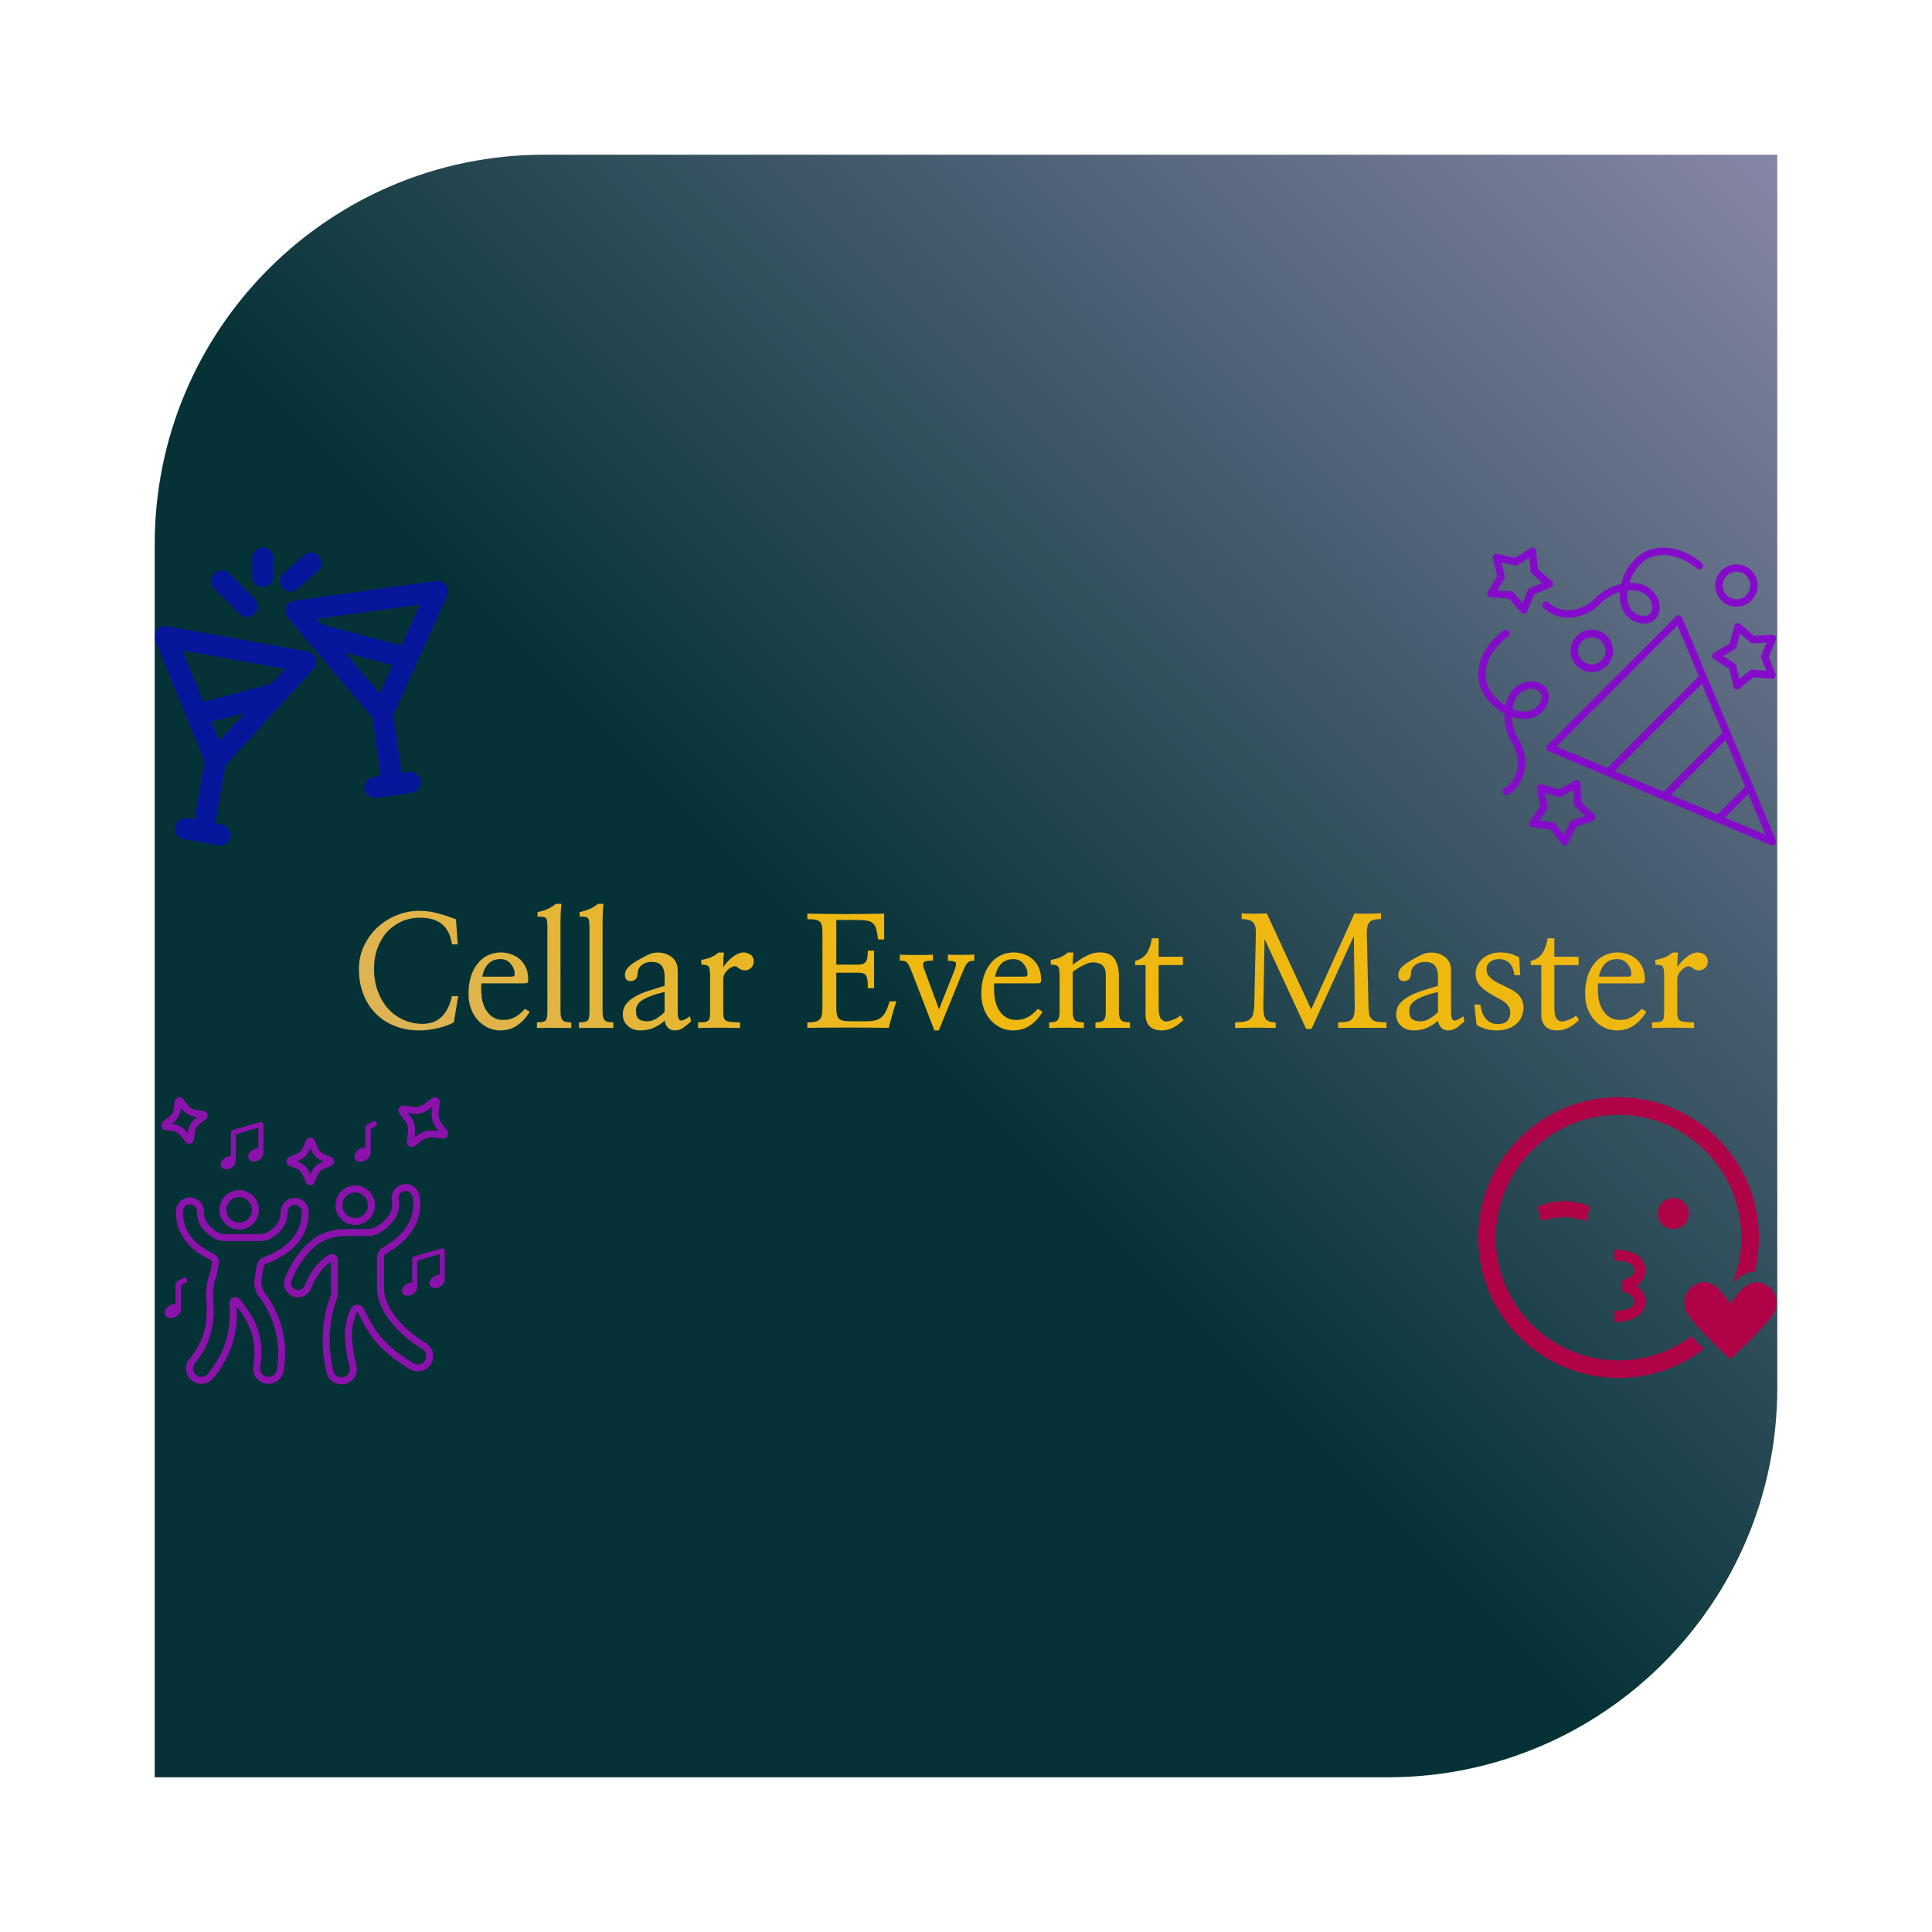 <svg xmlns="http://www.w3.org/2000/svg" id="SvgjsSvg11318" width="4096" height="4096" version="1.1" xmlns:xlink="http://www.w3.org/1999/xlink" xmlns:svgjs="http://svgjs.com/svgjs"><defs id="SvgjsDefs11319"></defs><g id="SvgjsG11320" transform="translate(328, 328) scale(34.4)" opacity="1"><defs id="SvgjsDefs3696"><linearGradient id="SvgjsLinearGradient5tlFhmSbgJ" gradientUnits="userSpaceOnUse" x1="4.2632564145606005e-14" y1="100" x2="100" y2="-3.5527136788005e-15"><stop id="SvgjsStop3699" stop-color="#053236" offset="0.458"></stop><stop id="SvgjsStop3700" stop-color="#8686a5" offset="1"></stop></linearGradient><linearGradient id="SvgjsLinearGradientV56MF8zgEKA" gradientUnits="userSpaceOnUse" x1="-64.137" y1="53.942" x2="65.397" y2="-75.593"><stop id="SvgjsStop3704" stop-color="#ddb354" offset="0.04"></stop><stop id="SvgjsStop3705" stop-color="#efb810" offset="0.423"></stop></linearGradient></defs><g id="SvgjsG3697" transform="scale(0.351)" opacity="1"><g id="SvgjsG3701" class="wmuXQi5Kv" transform="translate(0, 0) scale(2.849)" light-content="false" non-strokable="false" fill="url(#SvgjsLinearGradient5tlFhmSbgJ)"><path d="M24 0h76v76c0 13.255-10.745 24-24 24H0V24C0 10.745 10.745 0 24 0z"></path></g><g id="SvgjsG3702" class="HrpJYjiBud" transform="translate(225.855, 62.438) scale(0.654)" light-content="true" non-strokable="false" fill="#850bcb"><path d="M64.734 28.797a.992.992 0 0 0-.73-.594.992.992 0 0 0-.899.274L28.578 63.063c-.234.234-.336.57-.273.898a.98.98 0 0 0 .593.727l59.711 25.23a1.003 1.003 0 0 0 1.098-.215.998.998 0 0 0 .215-1.094L64.734 28.793zM61.75 76.399l14.664-14.715 5.265 12.508-7.473 7.473zM46.648 70.02l23.398-23.453 5.527 13.13L59.76 75.562zm16.82-39.074l5.738 13.63L44.659 69.18l-13.617-5.754zm12.727 51.56l6.32-6.325 4.605 10.94-10.93-4.616zm-7.484-66.881a.998.998 0 1 0 1.27-1.543c-6.044-4.984-13.548-5.43-17.82-1.066-1.891 1.867-3.215 4.293-3.813 6.78-2.582.571-5.129 1.927-7.063 3.9-3.628 3.698-9.171 4.171-12.359 1.054a1 1 0 1 0-1.398 1.43c3.973 3.89 10.785 3.406 15.184-1.082 1.453-1.485 3.352-2.57 5.3-3.14-.085 1.269.028 2.515.364 3.667.742 2.547 2.86 4.399 5.406 4.715.246.031.485.047.719.047 1.242 0 2.3-.434 3.098-1.274.937-.992 1.304-2.332 1.054-3.879-.406-2.539-2.312-4.648-4.855-5.367a10.297 10.297 0 0 0-3.285-.36c.586-1.866 1.64-3.675 3.066-5.077 3.543-3.613 9.906-3.11 15.133 1.199zm-15.457 6.16c1.797.508 3.14 1.985 3.426 3.762.148.933-.024 1.648-.531 2.187-.504.532-1.196.73-2.114.618-1.722-.22-3.226-1.54-3.734-3.29-.317-1.085-.383-2.289-.23-3.515 1.117-.11 2.199-.04 3.187.242zM28.34 47.949c-.727-1.156-1.938-1.84-3.5-1.98-2.566-.239-5.078 1.093-6.402 3.378-.54.934-.926 1.985-1.156 3.094-1.668-1.031-3.157-2.5-4.165-4.226-2.625-4.325-.566-10.367 4.899-14.367a1 1 0 1 0-1.184-1.614c-6.324 4.63-8.605 11.785-5.437 17.004 1.34 2.297 3.367 4.176 5.629 5.368-.086 2.644.601 5.445 2.03 7.804 2.688 4.43 1.778 9.918-2.03 12.234-.473.29-.621.903-.336 1.375a.998.998 0 0 0 1.375.336c4.75-2.89 5.965-9.61 2.703-14.98-1.078-1.773-1.664-3.883-1.735-5.914 1.207.399 2.442.598 3.645.555 2.648-.086 4.969-1.688 5.906-4.07.57-1.454.484-2.836-.246-4zm-1.613 3.27c-.637 1.617-2.29 2.742-4.11 2.804-1.133.028-2.312-.195-3.465-.644.168-1.106.508-2.14 1.02-3.028.938-1.613 2.695-2.562 4.492-2.39.942.086 1.594.43 1.988 1.054.391.618.415 1.34.079 2.2zm46.89-31.028a5.702 5.702 0 0 0 5.7 5.695c3.144 0 5.698-2.554 5.698-5.695s-2.554-5.695-5.699-5.695a5.702 5.702 0 0 0-5.699 5.695zm5.695-3.7c2.04 0 3.7 1.657 3.7 3.696s-1.66 3.695-3.7 3.695-3.699-1.656-3.699-3.695 1.66-3.695 3.7-3.695zM34.785 37.742c0 3.14 2.555 5.695 5.7 5.695s5.698-2.554 5.698-5.695c0-3.14-2.554-5.695-5.699-5.695s-5.699 2.554-5.699 5.695zm9.398 0a3.7 3.7 0 0 1-7.398 0 3.7 3.7 0 0 1 7.398 0zM12.547 22.836a1 1 0 0 0 .813.535l4.882.36 3.227 3.68a1 1 0 0 0 .914.323c.344-.058.629-.289.762-.609l1.851-4.531 4.5-1.93a.996.996 0 0 0 .594-.773.995.995 0 0 0-.344-.91l-3.742-3.16-.445-4.876a1.01 1.01 0 0 0-.551-.804 1.002 1.002 0 0 0-.973.047l-4.164 2.578-4.777-1.082a1 1 0 0 0-1.191 1.21l1.168 4.75-2.504 4.208a1.002 1.002 0 0 0-.028.972zm4.57-5.262l-.879-3.578 3.598.813a.98.98 0 0 0 .746-.125l3.137-1.942.336 3.672a.984.984 0 0 0 .351.672l2.817 2.379-3.39 1.453a.997.997 0 0 0-.532.54l-1.395 3.413-2.433-2.773a.991.991 0 0 0-.68-.336l-3.68-.27L17 18.324a.99.99 0 0 0 .11-.75zm72.699 16.278a1.021 1.021 0 0 0-.879-.422l-4.89.297-3.692-3.215a1.008 1.008 0 0 0-.953-.203.991.991 0 0 0-.672.703l-1.227 4.738-4.203 2.516a1.003 1.003 0 0 0-.023 1.703l4.129 2.63 1.094 4.769a1.007 1.007 0 0 0 .972.777c.227 0 .453-.078.637-.227l3.777-3.113 4.88.434a.991.991 0 0 0 .89-.399.995.995 0 0 0 .129-.965l-1.793-4.554 1.918-4.5a1 1 0 0 0-.102-.969zm-3.824 5.82l1.351 3.43-3.675-.328a.955.955 0 0 0-.723.226l-2.848 2.344-.824-3.594a1.002 1.002 0 0 0-.437-.62l-3.11-1.981 3.164-1.895a.98.98 0 0 0 .453-.609l.922-3.57 2.781 2.422a.99.99 0 0 0 .72.242l3.679-.223L86 38.906a1.017 1.017 0 0 0-.012.759zm-48.363 38.64l-.16-4.894a1.018 1.018 0 0 0-.5-.836.992.992 0 0 0-.973-.012l-4.305 2.328-4.703-1.363a1.001 1.001 0 0 0-1.261 1.14l.886 4.817-2.746 4.05a1 1 0 0 0 .696 1.551l4.851.649 3.004 3.867c.192.246.484.387.79.387.034 0 .07 0 .109-.008.343-.04.644-.25.796-.563l2.114-4.414 4.601-1.66a.993.993 0 0 0 .64-.734 1.001 1.001 0 0 0-.288-.93l-3.547-3.375zm-2.473 4.96a1 1 0 0 0-.562.509l-1.59 3.324-2.266-2.914a1.005 1.005 0 0 0-.656-.38l-3.656-.487 2.07-3.051a1 1 0 0 0 .157-.742l-.668-3.625 3.543 1.027c.25.074.523.043.753-.082l3.243-1.754.12 3.687a.995.995 0 0 0 .31.692l2.671 2.543-3.469 1.25z"></path></g><g id="SvgjsG3706" class="text" transform="translate(153.649, 153.47) scale(1)" light-content="true" fill="url(#SvgjsLinearGradientV56MF8zgEKA)"><path d="M-100.45 -14.82L-100.75 -19.21C-101.69 -19.58 -102.72 -19.93 -103.84 -20.24C-104.95 -20.55 -106.07 -20.71 -107.19 -20.71C-108.55 -20.71 -109.86 -20.45 -111.13 -19.94C-112.39 -19.44 -113.53 -18.73 -114.52 -17.82C-115.5 -16.91 -116.29 -15.83 -116.89 -14.58C-117.49 -13.33 -117.79 -11.97 -117.79 -10.49C-117.79 -8.85 -117.53 -7.37 -117.01 -6.05C-116.49 -4.73 -115.76 -3.59 -114.82 -2.65C-113.87 -1.7 -112.75 -0.98 -111.45 -0.47C-110.15 0.04 -108.7 0.29 -107.11 0.29C-106.65 0.29 -106.13 0.26 -105.56 0.19C-104.99 0.12 -104.42 0.01 -103.85 -0.13C-103.3 -0.26 -102.78 -0.41 -102.3 -0.59C-101.82 -0.77 -101.42 -0.95 -101.12 -1.15L-100.37 -5.72L-101.47 -5.72C-101.74 -4.32 -102.3 -3.15 -103.15 -2.23C-104.01 -1.32 -105.16 -0.86 -106.61 -0.86C-107.78 -0.86 -108.89 -1.09 -109.94 -1.55C-110.98 -2.02 -111.88 -2.67 -112.65 -3.5C-113.42 -4.36 -114.02 -5.39 -114.47 -6.58C-114.92 -7.78 -115.14 -9.1 -115.14 -10.57C-115.14 -11.89 -114.93 -13.09 -114.52 -14.19C-114.11 -15.29 -113.55 -16.23 -112.84 -17.01C-112.11 -17.8 -111.25 -18.41 -110.27 -18.85C-109.29 -19.28 -108.22 -19.5 -107.06 -19.5C-105.44 -19.5 -104.16 -19.13 -103.23 -18.39C-102.31 -17.65 -101.71 -16.46 -101.44 -14.82Z M-96.28 -7.97L-88.82 -7.97C-88.64 -7.97 -88.49 -7.98 -88.39 -8C-88.28 -8.02 -88.21 -8.05 -88.17 -8.11C-88.12 -8.16 -88.09 -8.24 -88.08 -8.35C-88.07 -8.45 -88.07 -8.61 -88.07 -8.8C-88.08 -9.59 -88.24 -10.27 -88.52 -10.85C-88.81 -11.43 -89.17 -11.9 -89.62 -12.28C-90.06 -12.65 -90.57 -12.93 -91.14 -13.12C-91.71 -13.31 -92.28 -13.4 -92.83 -13.4C-93.65 -13.4 -94.41 -13.24 -95.12 -12.91C-95.82 -12.58 -96.42 -12.1 -96.92 -11.48C-97.44 -10.85 -97.84 -10.09 -98.13 -9.19C-98.41 -8.29 -98.55 -7.27 -98.55 -6.13C-98.55 -5.22 -98.42 -4.37 -98.14 -3.6C-97.86 -2.82 -97.47 -2.14 -96.95 -1.55C-96.45 -0.98 -95.86 -0.53 -95.17 -0.2C-94.48 0.13 -93.74 0.29 -92.94 0.29C-91.81 0.29 -90.81 -0.01 -89.94 -0.63C-89.07 -1.24 -88.35 -2.03 -87.8 -3L-88.66 -3.5C-89.14 -2.92 -89.69 -2.44 -90.3 -2.09C-90.92 -1.73 -91.62 -1.55 -92.43 -1.55C-93.57 -1.55 -94.48 -1.98 -95.16 -2.85C-95.83 -3.71 -96.21 -4.81 -96.28 -6.13C-96.32 -6.61 -96.33 -7.02 -96.32 -7.36C-96.31 -7.7 -96.3 -7.9 -96.28 -7.97ZM-91.01 -9.15L-96.12 -9.15C-95.98 -10.06 -95.64 -10.8 -95.1 -11.37C-94.57 -11.94 -93.84 -12.23 -92.94 -12.23C-92.17 -12.23 -91.56 -11.94 -91.12 -11.38C-90.67 -10.82 -90.45 -10.25 -90.45 -9.68C-90.45 -9.45 -90.49 -9.31 -90.57 -9.24C-90.65 -9.18 -90.8 -9.15 -91.01 -9.15Z M-84.7 -17.79L-84.7 -3.02C-84.7 -2.22 -84.8 -1.7 -85 -1.47C-85.21 -1.24 -85.72 -1.12 -86.54 -1.12L-86.54 -0.13C-86.2 -0.15 -85.77 -0.16 -85.23 -0.16L-83.57 -0.16C-83 -0.16 -82.44 -0.16 -81.89 -0.15C-81.33 -0.14 -80.87 -0.13 -80.5 -0.13L-80.5 -1.12C-81.3 -1.12 -81.82 -1.26 -82.05 -1.54C-82.28 -1.81 -82.4 -2.31 -82.4 -3.02L-82.4 -18.81C-82.4 -19.22 -82.38 -19.72 -82.36 -20.32C-82.33 -20.92 -82.29 -21.45 -82.23 -21.94L-83.22 -21.94C-83.65 -21.56 -84.15 -21.25 -84.71 -21.01C-85.27 -20.77 -85.85 -20.6 -86.43 -20.49L-86.43 -19.69C-86.04 -19.69 -85.73 -19.68 -85.5 -19.65C-85.27 -19.62 -85.09 -19.55 -84.96 -19.42C-84.86 -19.3 -84.79 -19.11 -84.75 -18.85C-84.71 -18.59 -84.7 -18.24 -84.7 -17.79Z M-77.31 -17.79L-77.31 -3.02C-77.31 -2.22 -77.41 -1.7 -77.62 -1.47C-77.83 -1.24 -78.34 -1.12 -79.16 -1.12L-79.16 -0.13C-78.82 -0.15 -78.38 -0.16 -77.85 -0.16L-76.19 -0.16C-75.62 -0.16 -75.06 -0.16 -74.5 -0.15C-73.95 -0.14 -73.49 -0.13 -73.11 -0.13L-73.11 -1.12C-73.91 -1.12 -74.43 -1.26 -74.66 -1.54C-74.9 -1.81 -75.01 -2.31 -75.01 -3.02L-75.01 -18.81C-75.01 -19.22 -75 -19.72 -74.97 -20.32C-74.94 -20.92 -74.9 -21.45 -74.85 -21.94L-75.84 -21.94C-76.27 -21.56 -76.76 -21.25 -77.33 -21.01C-77.89 -20.77 -78.46 -20.6 -79.05 -20.49L-79.05 -19.69C-78.66 -19.69 -78.35 -19.68 -78.11 -19.65C-77.88 -19.62 -77.7 -19.55 -77.58 -19.42C-77.47 -19.3 -77.4 -19.11 -77.37 -18.85C-77.33 -18.59 -77.31 -18.24 -77.31 -17.79Z M-64.12 -6.47L-64.12 -2.94C-64.48 -2.55 -64.94 -2.18 -65.5 -1.83C-66.06 -1.48 -66.62 -1.31 -67.17 -1.31C-67.82 -1.31 -68.31 -1.44 -68.64 -1.69C-68.98 -1.94 -69.15 -2.44 -69.15 -3.21C-69.15 -3.96 -68.76 -4.58 -67.98 -5.07C-67.19 -5.56 -65.91 -6.03 -64.12 -6.47ZM-59.47 -1.31L-59.66 -2.19C-60.48 -1.62 -61.04 -1.38 -61.36 -1.47C-61.67 -1.56 -61.82 -2.07 -61.82 -3L-61.82 -10.22C-61.82 -11.24 -62.16 -12.02 -62.84 -12.56C-63.52 -13.1 -64.34 -13.38 -65.3 -13.38C-65.8 -13.38 -66.24 -13.3 -66.63 -13.15C-67.01 -13 -67.49 -12.76 -68.08 -12.44C-69.19 -11.85 -69.96 -11.34 -70.41 -10.9C-70.86 -10.46 -71.08 -9.99 -71.08 -9.47C-71.08 -9.15 -71.01 -8.89 -70.87 -8.68C-70.72 -8.48 -70.46 -8.37 -70.09 -8.37C-69.71 -8.37 -69.42 -8.49 -69.19 -8.72C-68.97 -8.95 -68.86 -9.29 -68.86 -9.74C-68.84 -10.33 -68.6 -10.81 -68.14 -11.18C-67.67 -11.56 -67.12 -11.74 -66.48 -11.74C-65.6 -11.74 -64.99 -11.52 -64.65 -11.08C-64.3 -10.63 -64.12 -10.03 -64.12 -9.28L-64.12 -7.54C-65.12 -7.24 -66.06 -6.95 -66.95 -6.66C-67.83 -6.38 -68.6 -6.05 -69.26 -5.67C-69.92 -5.3 -70.45 -4.87 -70.84 -4.39C-71.23 -3.91 -71.44 -3.32 -71.45 -2.62C-71.49 -1.78 -71.21 -1.09 -70.62 -0.54C-70.04 0.02 -69.29 0.29 -68.38 0.29C-67.41 0.29 -66.55 0.1 -65.8 -0.28C-65.04 -0.66 -64.47 -1.05 -64.1 -1.44C-64.08 -1.02 -63.91 -0.62 -63.6 -0.25C-63.29 0.11 -62.87 0.29 -62.33 0.29C-61.76 0.29 -61.24 0.12 -60.77 -0.23C-60.29 -0.58 -59.86 -0.94 -59.47 -1.31Z M-53.82 -10.81C-53.82 -11.2 -53.82 -11.62 -53.8 -12.07C-53.78 -12.51 -53.74 -12.95 -53.69 -13.38L-54.68 -13.38C-55.11 -13 -55.57 -12.72 -56.07 -12.52C-56.57 -12.32 -57.11 -12.18 -57.68 -12.09L-57.68 -11.26C-56.96 -11.26 -56.53 -11.14 -56.37 -10.9C-56.21 -10.66 -56.13 -10.1 -56.13 -9.23L-56.13 -3.02C-56.13 -2.59 -56.15 -2.25 -56.19 -1.99C-56.24 -1.73 -56.33 -1.54 -56.47 -1.42C-56.62 -1.29 -56.83 -1.21 -57.1 -1.18C-57.38 -1.14 -57.76 -1.12 -58.24 -1.12L-58.24 -0.13C-57.85 -0.15 -57.31 -0.16 -56.63 -0.17C-55.96 -0.18 -55.25 -0.19 -54.52 -0.19C-53.81 -0.19 -53.12 -0.18 -52.46 -0.17C-51.8 -0.16 -51.27 -0.15 -50.88 -0.13L-50.88 -1.12C-51.56 -1.12 -52.09 -1.15 -52.47 -1.19C-52.86 -1.24 -53.16 -1.32 -53.37 -1.44C-53.57 -1.59 -53.69 -1.78 -53.74 -2.03C-53.8 -2.28 -53.82 -2.61 -53.82 -3.02L-53.82 -8.64C-53.82 -8.96 -53.76 -9.27 -53.62 -9.55C-53.49 -9.84 -53.32 -10.08 -53.1 -10.27C-52.89 -10.49 -52.67 -10.66 -52.43 -10.78C-52.2 -10.91 -51.99 -10.97 -51.79 -10.97C-51.63 -10.97 -51.5 -10.93 -51.39 -10.85C-51.28 -10.77 -51.17 -10.68 -51.04 -10.59C-50.92 -10.5 -50.77 -10.42 -50.6 -10.35C-50.43 -10.28 -50.21 -10.25 -49.95 -10.25C-49.59 -10.25 -49.25 -10.39 -48.94 -10.69C-48.63 -10.98 -48.47 -11.34 -48.47 -11.77C-48.47 -12.36 -48.67 -12.78 -49.08 -13.03C-49.48 -13.28 -49.87 -13.4 -50.24 -13.4C-50.83 -13.4 -51.46 -13.14 -52.14 -12.63C-52.82 -12.11 -53.38 -11.5 -53.82 -10.81Z M-33.97 -11.26L-33.97 -19.1L-30.31 -19.1C-29.6 -19.1 -29.02 -19.06 -28.57 -18.98C-28.12 -18.9 -27.78 -18.74 -27.53 -18.51C-27.26 -18.26 -27.07 -17.91 -26.95 -17.47C-26.84 -17.02 -26.73 -16.43 -26.64 -15.68L-25.57 -15.68L-25.57 -20.22C-26.57 -20.19 -27.64 -20.17 -28.78 -20.16C-29.93 -20.15 -31.09 -20.14 -32.26 -20.14C-33.44 -20.14 -34.61 -20.15 -35.77 -20.16C-36.93 -20.17 -38.02 -20.19 -39.06 -20.22L-39.06 -19.23C-38.5 -19.23 -38.05 -19.21 -37.71 -19.15C-37.36 -19.1 -37.09 -18.99 -36.89 -18.83C-36.71 -18.67 -36.59 -18.44 -36.52 -18.12C-36.44 -17.81 -36.41 -17.39 -36.41 -16.85L-36.41 -3.75C-36.41 -3.21 -36.44 -2.77 -36.52 -2.42C-36.59 -2.07 -36.71 -1.81 -36.89 -1.63C-37.09 -1.44 -37.36 -1.3 -37.71 -1.23C-38.05 -1.16 -38.5 -1.12 -39.06 -1.12L-39.06 -0.16C-37.99 -0.18 -36.85 -0.19 -35.66 -0.2C-34.47 -0.21 -33.25 -0.21 -32.02 -0.21C-30.77 -0.21 -29.53 -0.21 -28.3 -0.2C-27.07 -0.19 -25.89 -0.18 -24.75 -0.16C-24.58 -0.87 -24.38 -1.65 -24.14 -2.47C-23.9 -3.3 -23.67 -4.08 -23.43 -4.82L-24.61 -4.82C-24.83 -4.1 -25.04 -3.52 -25.27 -3.06C-25.49 -2.61 -25.76 -2.26 -26.08 -2.01C-26.39 -1.74 -26.77 -1.56 -27.22 -1.46C-27.67 -1.36 -28.24 -1.31 -28.92 -1.31L-30.9 -1.31C-31.56 -1.31 -32.09 -1.33 -32.49 -1.38C-32.89 -1.42 -33.21 -1.53 -33.44 -1.71C-33.65 -1.89 -33.8 -2.14 -33.87 -2.46C-33.94 -2.78 -33.97 -3.21 -33.97 -3.75L-33.97 -9.84L-30.18 -9.84C-29.82 -9.84 -29.52 -9.81 -29.29 -9.75C-29.06 -9.69 -28.88 -9.56 -28.76 -9.36C-28.63 -9.17 -28.55 -8.89 -28.5 -8.53C-28.46 -8.18 -28.44 -7.7 -28.44 -7.12L-27.34 -7.12L-27.34 -13.72L-28.44 -13.72C-28.44 -12.71 -28.56 -12.04 -28.81 -11.73C-29.06 -11.42 -29.51 -11.26 -30.15 -11.26Z M-20.63 -9.76L-16.75 0.29L-15.97 0.29L-11.85 -9.84C-11.67 -10.27 -11.52 -10.62 -11.4 -10.89C-11.27 -11.16 -11.13 -11.37 -10.97 -11.53C-10.83 -11.69 -10.66 -11.8 -10.47 -11.86C-10.29 -11.93 -10.04 -11.96 -9.74 -11.96L-9.74 -13.03C-9.97 -13.01 -10.28 -13 -10.67 -12.99C-11.07 -12.98 -11.49 -12.97 -11.93 -12.97L-13.26 -12.97C-13.69 -12.97 -14.06 -12.99 -14.37 -13.03L-14.37 -11.93C-13.53 -11.93 -13.06 -11.81 -12.97 -11.57C-12.89 -11.33 -13 -10.81 -13.32 -10.01L-15.94 -3.42L-18.35 -9.95C-18.53 -10.4 -18.65 -10.75 -18.7 -11.02C-18.75 -11.29 -18.74 -11.49 -18.65 -11.64C-18.54 -11.76 -18.36 -11.85 -18.1 -11.89C-17.84 -11.94 -17.48 -11.96 -17.01 -11.96L-17.01 -13.03C-17.26 -12.99 -17.67 -12.97 -18.22 -12.96C-18.77 -12.95 -19.34 -12.95 -19.93 -12.95C-20.54 -12.95 -21.11 -12.95 -21.66 -12.96C-22.2 -12.97 -22.59 -12.99 -22.82 -13.03L-22.82 -11.96C-22.53 -11.96 -22.3 -11.94 -22.11 -11.92C-21.92 -11.89 -21.76 -11.81 -21.62 -11.66C-21.45 -11.52 -21.3 -11.3 -21.16 -11.01C-21.02 -10.71 -20.84 -10.3 -20.63 -9.76Z M-6.23 -7.97L1.23 -7.97C1.41 -7.97 1.55 -7.98 1.66 -8C1.77 -8.02 1.84 -8.05 1.87 -8.11C1.93 -8.16 1.96 -8.24 1.97 -8.35C1.98 -8.45 1.98 -8.61 1.98 -8.8C1.96 -9.59 1.81 -10.27 1.52 -10.85C1.24 -11.43 0.87 -11.9 0.43 -12.28C-0.02 -12.65 -0.53 -12.93 -1.1 -13.12C-1.67 -13.31 -2.23 -13.4 -2.78 -13.4C-3.6 -13.4 -4.36 -13.24 -5.07 -12.91C-5.77 -12.58 -6.38 -12.1 -6.88 -11.48C-7.39 -10.85 -7.79 -10.09 -8.08 -9.19C-8.36 -8.29 -8.51 -7.27 -8.51 -6.13C-8.51 -5.22 -8.37 -4.37 -8.09 -3.6C-7.82 -2.82 -7.42 -2.14 -6.9 -1.55C-6.4 -0.98 -5.81 -0.53 -5.12 -0.2C-4.44 0.13 -3.69 0.29 -2.89 0.29C-1.77 0.29 -0.77 -0.01 0.11 -0.63C0.98 -1.24 1.69 -2.03 2.25 -3L1.39 -3.5C0.91 -2.92 0.36 -2.44 -0.25 -2.09C-0.87 -1.73 -1.58 -1.55 -2.38 -1.55C-3.52 -1.55 -4.43 -1.98 -5.11 -2.85C-5.79 -3.71 -6.16 -4.81 -6.23 -6.13C-6.27 -6.61 -6.28 -7.02 -6.27 -7.36C-6.26 -7.7 -6.25 -7.9 -6.23 -7.97ZM-0.96 -9.15L-6.07 -9.15C-5.93 -10.06 -5.59 -10.8 -5.06 -11.37C-4.52 -11.94 -3.8 -12.23 -2.89 -12.23C-2.12 -12.23 -1.52 -11.94 -1.07 -11.38C-0.62 -10.82 -0.4 -10.25 -0.4 -9.68C-0.4 -9.45 -0.44 -9.31 -0.52 -9.24C-0.6 -9.18 -0.75 -9.15 -0.96 -9.15Z M7.68 -13.38L7.68 -13.38L6.66 -13.38C6.25 -13 5.8 -12.72 5.3 -12.52C4.8 -12.32 4.26 -12.18 3.69 -12.09L3.69 -11.26C4.41 -11.26 4.84 -11.14 5 -10.9C5.16 -10.66 5.24 -10.1 5.24 -9.23L5.24 -3.02C5.24 -2.31 5.13 -1.81 4.91 -1.54C4.69 -1.26 4.18 -1.12 3.4 -1.12L3.4 -0.13C3.63 -0.15 4.03 -0.16 4.6 -0.17C5.17 -0.18 5.78 -0.19 6.42 -0.19C7.06 -0.19 7.67 -0.18 8.24 -0.17C8.81 -0.16 9.23 -0.15 9.5 -0.13L9.5 -1.12C8.66 -1.12 8.12 -1.26 7.89 -1.54C7.66 -1.81 7.54 -2.31 7.54 -3.02L7.54 -9.98C7.74 -10.14 7.99 -10.32 8.28 -10.51C8.57 -10.71 8.88 -10.89 9.2 -11.05C9.52 -11.23 9.84 -11.37 10.15 -11.48C10.46 -11.58 10.74 -11.65 10.97 -11.66C11.79 -11.66 12.39 -11.49 12.77 -11.13C13.16 -10.77 13.35 -10.17 13.35 -9.31L13.35 -3.02C13.35 -2.31 13.24 -1.81 13.01 -1.54C12.79 -1.26 12.3 -1.12 11.53 -1.12L11.53 -0.13C11.76 -0.13 12.16 -0.14 12.73 -0.15C13.3 -0.16 13.91 -0.16 14.55 -0.16L16.37 -0.16L17.6 -0.16L17.6 -1.12C16.78 -1.12 16.25 -1.26 16.01 -1.54C15.77 -1.81 15.65 -2.31 15.65 -3.02L15.65 -9.28C15.65 -10.42 15.41 -11.4 14.93 -12.2C14.45 -13 13.59 -13.4 12.36 -13.4C11.9 -13.4 11.46 -13.34 11.05 -13.23C10.64 -13.11 10.25 -12.96 9.87 -12.76C9.48 -12.56 9.1 -12.34 8.72 -12.08C8.35 -11.82 7.95 -11.55 7.54 -11.26C7.54 -11.51 7.55 -11.81 7.57 -12.15C7.59 -12.48 7.62 -12.89 7.68 -13.38Z M22.63 -3.77L22.63 -11.18L26.89 -11.18L26.89 -12.65L22.63 -12.65L22.63 -15.89L21.45 -15.89C21.26 -14.75 20.94 -13.86 20.51 -13.22C20.07 -12.57 19.39 -12.14 18.49 -11.9L18.49 -11.18L20.33 -11.18L20.33 -2.49C20.33 -1.58 20.58 -0.89 21.08 -0.41C21.58 0.06 22.27 0.29 23.14 0.29C23.85 0.29 24.54 0.12 25.19 -0.21C25.84 -0.55 26.43 -1 26.97 -1.55L26.43 -2.33C26.11 -2.02 25.68 -1.77 25.15 -1.58C24.61 -1.38 24.22 -1.28 23.97 -1.28C23.58 -1.28 23.26 -1.45 23.01 -1.78C22.76 -2.11 22.63 -2.77 22.63 -3.77Z M49.46 0.03L56.9 -16.29L57.06 -3.88C57.06 -3.29 57.02 -2.82 56.94 -2.46C56.86 -2.1 56.72 -1.83 56.53 -1.63C56.31 -1.44 56.01 -1.3 55.63 -1.23C55.25 -1.16 54.75 -1.12 54.15 -1.12L54.15 -0.16L55.91 -0.16L58.37 -0.16L60.82 -0.16L62.63 -0.16L62.63 -1.12C61.95 -1.12 61.41 -1.16 61.01 -1.23C60.61 -1.3 60.3 -1.44 60.08 -1.66C59.85 -1.85 59.7 -2.13 59.62 -2.49C59.54 -2.84 59.49 -3.31 59.47 -3.88L59.17 -16.99C59.17 -17.79 59.34 -18.37 59.67 -18.73C60 -19.08 60.66 -19.26 61.66 -19.26L61.66 -20.3C61.47 -20.27 61.15 -20.24 60.73 -20.22C60.3 -20.21 59.84 -20.2 59.36 -20.2L57.98 -20.2C57.55 -20.2 57.22 -20.22 57.01 -20.25L49.41 -3.4L41.6 -20.28C41.4 -20.24 41.12 -20.22 40.74 -20.21C40.37 -20.2 39.97 -20.2 39.54 -20.2C39.11 -20.2 38.69 -20.2 38.27 -20.21C37.85 -20.22 37.5 -20.24 37.21 -20.28L37.21 -19.26C38.12 -19.26 38.76 -19.09 39.14 -18.75C39.51 -18.41 39.7 -17.82 39.7 -16.96L39.41 -3.88C39.37 -3.27 39.29 -2.79 39.18 -2.43C39.06 -2.08 38.87 -1.81 38.6 -1.63C38.35 -1.44 38.02 -1.31 37.61 -1.24C37.2 -1.18 36.69 -1.14 36.06 -1.12L36.06 -0.13C36.49 -0.15 37.02 -0.16 37.65 -0.17C38.29 -0.18 38.94 -0.19 39.62 -0.19C40.3 -0.19 40.95 -0.18 41.59 -0.17C42.22 -0.16 42.75 -0.16 43.18 -0.16L43.18 -1.1C42.27 -1.13 41.68 -1.35 41.41 -1.74C41.14 -2.13 41.01 -2.82 41.01 -3.8L41.22 -15.78L48.53 0.03Z M71.67 -6.47L71.67 -2.94C71.31 -2.55 70.85 -2.18 70.29 -1.83C69.73 -1.48 69.17 -1.31 68.62 -1.31C67.98 -1.31 67.49 -1.44 67.15 -1.69C66.81 -1.94 66.64 -2.44 66.64 -3.21C66.64 -3.96 67.03 -4.58 67.82 -5.07C68.6 -5.56 69.88 -6.03 71.67 -6.47ZM76.32 -1.31L76.14 -2.19C75.31 -1.62 74.75 -1.38 74.44 -1.47C74.12 -1.56 73.97 -2.07 73.97 -3L73.97 -10.22C73.97 -11.24 73.63 -12.02 72.95 -12.56C72.27 -13.1 71.45 -13.38 70.49 -13.38C69.99 -13.38 69.55 -13.3 69.17 -13.15C68.78 -13 68.3 -12.76 67.71 -12.44C66.6 -11.85 65.83 -11.34 65.38 -10.9C64.94 -10.46 64.71 -9.99 64.71 -9.47C64.71 -9.15 64.78 -8.89 64.93 -8.68C65.07 -8.48 65.33 -8.37 65.7 -8.37C66.08 -8.37 66.38 -8.49 66.6 -8.72C66.82 -8.95 66.93 -9.29 66.93 -9.74C66.95 -10.33 67.19 -10.81 67.66 -11.18C68.12 -11.56 68.67 -11.74 69.31 -11.74C70.19 -11.74 70.8 -11.52 71.15 -11.08C71.49 -10.63 71.67 -10.03 71.67 -9.28L71.67 -7.54C70.67 -7.24 69.73 -6.95 68.85 -6.66C67.96 -6.38 67.19 -6.05 66.53 -5.67C65.87 -5.3 65.35 -4.87 64.95 -4.39C64.56 -3.91 64.36 -3.32 64.34 -2.62C64.3 -1.78 64.58 -1.09 65.17 -0.54C65.76 0.02 66.5 0.29 67.41 0.29C68.38 0.29 69.24 0.1 70 -0.28C70.75 -0.66 71.32 -1.05 71.69 -1.44C71.71 -1.02 71.88 -0.62 72.19 -0.25C72.5 0.11 72.93 0.29 73.46 0.29C74.03 0.29 74.55 0.12 75.03 -0.23C75.5 -0.58 75.93 -0.94 76.32 -1.31Z M79.1 -4.25L78.06 -4.25L78.44 -0.7C78.94 -0.37 79.49 -0.13 80.09 0.04C80.7 0.21 81.31 0.29 81.91 0.29C82.73 0.29 83.45 0.18 84.05 -0.04C84.66 -0.26 85.15 -0.56 85.53 -0.94C85.92 -1.31 86.21 -1.73 86.39 -2.21C86.58 -2.68 86.68 -3.17 86.68 -3.66C86.68 -4.25 86.58 -4.74 86.38 -5.14C86.19 -5.53 85.94 -5.86 85.63 -6.13C85.33 -6.41 84.99 -6.65 84.6 -6.85C84.22 -7.04 83.84 -7.24 83.47 -7.44C83.04 -7.63 82.63 -7.83 82.23 -8.03C81.84 -8.22 81.49 -8.44 81.19 -8.67C80.89 -8.9 80.65 -9.16 80.47 -9.44C80.29 -9.73 80.2 -10.08 80.2 -10.49C80.2 -11.02 80.42 -11.45 80.84 -11.76C81.27 -12.07 81.78 -12.23 82.37 -12.23C83.14 -12.23 83.75 -12 84.21 -11.54C84.68 -11.09 84.97 -10.38 85.1 -9.42L86.11 -9.42L85.93 -12.52C85.3 -12.86 84.74 -13.09 84.23 -13.22C83.72 -13.34 83.2 -13.4 82.66 -13.4C81.97 -13.4 81.35 -13.3 80.8 -13.08C80.26 -12.87 79.8 -12.59 79.43 -12.25C79.05 -11.9 78.77 -11.49 78.57 -11.05C78.37 -10.6 78.28 -10.15 78.28 -9.68C78.28 -8.76 78.59 -7.99 79.23 -7.37C79.86 -6.75 80.68 -6.19 81.7 -5.67C82.07 -5.48 82.42 -5.28 82.74 -5.1C83.06 -4.91 83.35 -4.71 83.6 -4.49C83.83 -4.28 84.02 -4.04 84.16 -3.76C84.3 -3.48 84.37 -3.16 84.37 -2.78C84.37 -2.3 84.21 -1.85 83.89 -1.44C83.57 -1.03 82.98 -0.83 82.13 -0.83C81.63 -0.83 81.2 -0.93 80.86 -1.12C80.51 -1.32 80.21 -1.58 79.96 -1.9C79.73 -2.22 79.54 -2.59 79.4 -3C79.26 -3.41 79.16 -3.83 79.1 -4.25Z M92.11 -3.77L92.11 -11.18L96.36 -11.18L96.36 -12.65L92.11 -12.65L92.11 -15.89L90.93 -15.89C90.73 -14.75 90.42 -13.86 89.98 -13.22C89.54 -12.57 88.87 -12.14 87.96 -11.9L87.96 -11.18L89.81 -11.18L89.81 -2.49C89.81 -1.58 90.06 -0.89 90.55 -0.41C91.05 0.06 91.74 0.29 92.61 0.29C93.33 0.29 94.01 0.12 94.66 -0.21C95.31 -0.55 95.9 -1 96.44 -1.55L95.9 -2.33C95.58 -2.02 95.16 -1.77 94.62 -1.58C94.09 -1.38 93.69 -1.28 93.44 -1.28C93.05 -1.28 92.73 -1.45 92.48 -1.78C92.23 -2.11 92.11 -2.77 92.11 -3.77Z M99.78 -7.97L107.25 -7.97C107.43 -7.97 107.57 -7.98 107.68 -8C107.78 -8.02 107.85 -8.05 107.89 -8.11C107.94 -8.16 107.97 -8.24 107.98 -8.35C107.99 -8.45 108 -8.61 108 -8.8C107.98 -9.59 107.83 -10.27 107.54 -10.85C107.26 -11.43 106.89 -11.9 106.45 -12.28C106 -12.65 105.49 -12.93 104.92 -13.12C104.35 -13.31 103.79 -13.4 103.23 -13.4C102.41 -13.4 101.65 -13.24 100.95 -12.91C100.24 -12.58 99.64 -12.1 99.14 -11.48C98.62 -10.85 98.22 -10.09 97.94 -9.19C97.65 -8.29 97.51 -7.27 97.51 -6.13C97.51 -5.22 97.65 -4.37 97.92 -3.6C98.2 -2.82 98.6 -2.14 99.12 -1.55C99.61 -0.98 100.21 -0.53 100.89 -0.2C101.58 0.13 102.33 0.29 103.13 0.29C104.25 0.29 105.25 -0.01 106.12 -0.63C107 -1.24 107.71 -2.03 108.26 -3L107.41 -3.5C106.93 -2.92 106.38 -2.44 105.76 -2.09C105.15 -1.73 104.44 -1.55 103.64 -1.55C102.49 -1.55 101.59 -1.98 100.91 -2.85C100.23 -3.71 99.86 -4.81 99.78 -6.13C99.75 -6.61 99.73 -7.02 99.74 -7.36C99.75 -7.7 99.77 -7.9 99.78 -7.97ZM105.05 -9.15L99.94 -9.15C100.09 -10.06 100.43 -10.8 100.96 -11.37C101.5 -11.94 102.22 -12.23 103.13 -12.23C103.89 -12.23 104.5 -11.94 104.95 -11.38C105.39 -10.82 105.62 -10.25 105.62 -9.68C105.62 -9.45 105.58 -9.31 105.5 -9.24C105.42 -9.18 105.27 -9.15 105.05 -9.15Z M113.69 -10.81C113.69 -11.2 113.7 -11.62 113.72 -12.07C113.74 -12.51 113.78 -12.95 113.83 -13.38L112.84 -13.38C112.41 -13 111.95 -12.72 111.45 -12.52C110.95 -12.32 110.41 -12.18 109.84 -12.09L109.84 -11.26C110.56 -11.26 110.99 -11.14 111.15 -10.9C111.31 -10.66 111.39 -10.1 111.39 -9.23L111.39 -3.02C111.39 -2.59 111.37 -2.25 111.33 -1.99C111.28 -1.73 111.19 -1.54 111.05 -1.42C110.9 -1.29 110.69 -1.21 110.42 -1.18C110.14 -1.14 109.76 -1.12 109.28 -1.12L109.28 -0.13C109.67 -0.15 110.21 -0.16 110.89 -0.17C111.56 -0.18 112.27 -0.19 113 -0.19C113.71 -0.19 114.4 -0.18 115.06 -0.17C115.72 -0.16 116.25 -0.15 116.64 -0.13L116.64 -1.12C115.96 -1.12 115.43 -1.15 115.05 -1.19C114.66 -1.24 114.36 -1.32 114.15 -1.44C113.95 -1.59 113.83 -1.78 113.78 -2.03C113.72 -2.28 113.69 -2.61 113.69 -3.02L113.69 -8.64C113.69 -8.96 113.76 -9.27 113.9 -9.55C114.03 -9.84 114.2 -10.08 114.42 -10.27C114.63 -10.49 114.85 -10.66 115.09 -10.78C115.32 -10.91 115.53 -10.97 115.73 -10.97C115.89 -10.97 116.02 -10.93 116.13 -10.85C116.24 -10.77 116.35 -10.68 116.48 -10.59C116.6 -10.5 116.75 -10.42 116.92 -10.35C117.09 -10.28 117.31 -10.25 117.57 -10.25C117.93 -10.25 118.26 -10.39 118.58 -10.69C118.89 -10.98 119.05 -11.34 119.05 -11.77C119.05 -12.36 118.84 -12.78 118.44 -13.03C118.04 -13.28 117.65 -13.4 117.28 -13.4C116.69 -13.4 116.06 -13.14 115.38 -12.63C114.7 -12.11 114.14 -11.5 113.69 -10.81Z"></path></g><g id="SvgjsG3707" class="ZReSsVTndK" transform="translate(-0.838, 68.541) scale(0.532)" light-content="true" non-strokable="false" fill="#07179b"><path d="M22.848 64.637l8.488-9.281-11.062 2.965 2.57 6.316zm16.293-7.492L24.942 72.668l-3.43 19.156 2.348.422a3.487 3.487 0 0 1-1.23 6.863l-11.555-2.07a3.487 3.487 0 0 1 1.23-6.864l2.348.422 3.425-19.133L1.82 31.534a3.572 3.572 0 0 1-.19-1.93 3.487 3.487 0 0 1 4.046-2.816l46.391 8.309a3.483 3.483 0 0 1 1.957 5.781zm.965-11.375l4.508-4.926-33.926-6.074 6.93 17.023zm33.336 11.16L45.587 24.05a3.492 3.492 0 0 1 2.242-5.722l46.621-6.523a3.492 3.492 0 0 1 3.937 2.98 3.463 3.463 0 0 1-.277 1.91l-17.754 39.27 2.695 19.258 2.36-.328a3.492 3.492 0 1 1 .957 6.918l-11.63 1.63a3.492 3.492 0 1 1-.956-6.919l2.348-.328-2.696-19.262zm-8.27-20.566l10.68 12.609 4.211-9.317-15.656-4.195zM55.016 24.376l1.461 1.722 26.508 7.106 6.149-13.602-34.121 4.777zm-20.465-6.66a3.499 3.499 0 0 1 0 4.949 3.499 3.499 0 0 1-4.949 0l-8.34-8.34a3.499 3.499 0 0 1 0-4.95 3.499 3.499 0 0 1 4.95 0zm-.777-13.367a3.5 3.5 0 1 1 7 0v5.964a3.5 3.5 0 1 1-7 0zm14.98 10.117a3.49 3.49 0 0 1-4.922-.301 3.49 3.49 0 0 1 .3-4.922l6.673-5.902a3.49 3.49 0 0 1 4.922.3 3.49 3.49 0 0 1-.301 4.922z"></path></g><g id="SvgjsG3708" class="BdpyWMAtvD" transform="translate(218.527, 151.639) scale(0.77)" light-content="true" non-strokable="false" fill="#af0247"><path d="M73.84 62.84c-.79-.96-2.422-2.66-4.2-2.66-.69 0-1.35.148-1.98.449-2.308 1.102-3.3 3.871-2.21 6.18 1.148 2.422 6.84 7.969 10.011 10.922 3.86-3.531 9.04-8.692 10.102-10.91 1.102-2.309.102-5.09-2.21-6.18-.63-.3-1.29-.45-1.981-.45-1.79 0-3.41 1.68-4.191 2.63-.45.539-1.672 2.25-1.672 2.25.004 0-1.227-1.692-1.668-2.23z" fill-rule="evenodd"></path><path d="M49.289 69.25h-.262l.09-2.5c.79.031 3.05-.121 4.059-1.09.32-.308.468-.68.468-1.16 0-1.238-2.07-2.09-2.789-2.29l.004-2.41c.719-.199 2.79-1.058 2.79-2.288 0-.489-.15-.86-.481-1.18-1-.969-3.262-1.11-4.04-1.07l-.1-2.5c.398-.012 3.921-.11 5.87 1.761.82.782 1.25 1.82 1.25 2.98 0 1.54-.941 2.7-2.07 3.5 1.129.802 2.07 1.95 2.07 3.5 0 1.15-.43 2.18-1.238 2.962-1.719 1.644-4.68 1.785-5.621 1.785z"></path><path d="M66.66 72.488A27.864 27.864 0 0 1 50 78c-15.441 0-28-12.56-28-28s12.559-28 28-28 28 12.559 28 28c0 3.66-.71 7.16-2 10.37 1.262-1.308 3-2.55 5.059-2.66.613-2.472.941-5.05.941-7.71 0-17.648-14.352-32-32-32S18 32.352 18 50s14.352 32 32 32c7.3 0 14.039-2.461 19.43-6.602a79.331 79.331 0 0 1-2.77-2.91z"></path><path d="M32.578 46.191c1.012-.379 2.68-.828 4.922-.828 2.238 0 3.922.45 4.922.828h.238l.84-3.18c-.23-.129-2.379-1.32-6-1.32s-5.77 1.191-6 1.32l.84 3.18zM66 44.5c0 4.668-7 4.668-7 0s7-4.668 7 0"></path></g><g id="SvgjsG3709" class="wcmRK4ei0U" transform="translate(-1.765, 162.602) scale(0.562)" light-content="true" non-strokable="false" fill="#8b12aa"><path d="M65.766 45.047a6.172 6.172 0 0 0 6.164-6.164c0-3.399-2.765-6.164-6.164-6.164s-6.164 2.765-6.164 6.164a6.17 6.17 0 0 0 6.164 6.164zm0-10.141a3.983 3.983 0 0 1 3.977 3.977c0 2.191-1.786 3.976-3.977 3.976s-3.977-1.785-3.977-3.976a3.978 3.978 0 0 1 3.977-3.977zm22.012 46.973c-2.906-1.707-5.852-4.117-8.086-6.61-2.094-2.34-4.64-5.953-4.906-9.882V55.184c0-.531.258-.965.726-1.215 2.207-1.188 4.707-3.125 6.368-4.941 2.425-2.653 5.082-7.086 3.964-13.172a4.357 4.357 0 0 0-1.82-2.817 4.385 4.385 0 0 0-6.8 4.398c.468 2.555-.723 4.5-1.805 5.68-1.828 1.996-3.871 3.188-5.465 3.188h-6.336c-6.734 0-11.137 2.144-15.207 7.406-1.77 2.29-3.082 4.313-4.555 7.89a4.388 4.388 0 0 0 2.387 5.72 4.388 4.388 0 0 0 5.719-2.387c2.035-4.942 4.183-6.922 6.23-8.38v9.5a4.68 4.68 0 0 1-.336 1.79c-1.91 4.894-2.265 10.141-2.23 13.684.035 3.422.457 6.793 1.227 9.738a4.757 4.757 0 0 0 2.21 2.93 4.779 4.779 0 0 0 3.633.508 4.757 4.757 0 0 0 2.93-2.211 4.753 4.753 0 0 0 .508-3.633c-.633-2.434-1.043-4.75-1.22-6.879-.288-3.504-.144-6.363 1.458-9.785.016-.031.02-.035.055-.035s.039.004.054.031c.2.379.39.758.586 1.129 1.543 2.984 3 5.809 5.371 8.473 2.72 3.058 6.246 5.87 10.473 8.355a4.76 4.76 0 0 0 3.637.508 4.757 4.757 0 0 0 2.93-2.21 4.76 4.76 0 0 0 .508-3.638 4.74 4.74 0 0 0-2.207-2.93zm-.184 5.453a2.584 2.584 0 0 1-1.593 1.203 2.576 2.576 0 0 1-1.977-.277c-4.031-2.367-7.379-5.035-9.95-7.922-2.187-2.46-3.581-5.164-5.062-8.023-.195-.375-.39-.754-.59-1.137-.398-.762-1.183-1.227-2.043-1.207s-1.62.515-1.988 1.293c-1.805 3.848-1.969 7.137-1.656 10.895.187 2.254.617 4.695 1.281 7.25a2.576 2.576 0 0 1-.277 1.976 2.564 2.564 0 0 1-1.594 1.2 2.579 2.579 0 0 1-1.977-.278 2.584 2.584 0 0 1-1.203-1.593c-.722-2.778-1.12-5.965-1.156-9.211-.035-3.348.3-8.297 2.082-12.867a6.82 6.82 0 0 0 .488-2.586V56.032c0-.727-.382-1.36-1.023-1.7a1.905 1.905 0 0 0-.898-.226c-.375 0-.75.113-1.082.34-2.34 1.605-5.036 3.805-7.438 9.644a2.195 2.195 0 0 1-4.059-1.668c1.38-3.347 2.606-5.242 4.262-7.382 3.649-4.72 7.43-6.555 13.477-6.555h6.336c3.168 0 6.004-2.727 7.078-3.899 2.031-2.218 2.84-4.832 2.34-7.554a2.198 2.198 0 0 1 3.406-2.203c.484.332.805.836.914 1.41.957 5.203-1.336 9.015-3.426 11.3-1.507 1.65-3.78 3.411-5.789 4.493a3.522 3.522 0 0 0-1.879 3.144V65.41c0 .024 0 .047.004.07.29 4.571 3.13 8.634 5.461 11.239 2.414 2.695 5.473 5.195 8.61 7.039a2.584 2.584 0 0 1 1.203 1.594c.168.68.07 1.382-.282 1.98zM29.52 46.496a6.172 6.172 0 0 0 6.165-6.164 6.172 6.172 0 0 0-6.165-6.164 6.172 6.172 0 0 0-6.164 6.164 6.17 6.17 0 0 0 6.164 6.164zm0-10.14a3.983 3.983 0 0 1 3.977 3.976 3.983 3.983 0 0 1-3.977 3.976 3.983 3.983 0 0 1-3.976-3.976 3.983 3.983 0 0 1 3.976-3.977zm8.036 29.89c-.938-1.25-1.282-2.664-1.028-4.203l.645-3.871a1.33 1.33 0 0 1 .918-1.082c2.37-.809 5.152-2.313 7.09-3.828 2.828-2.215 6.175-6.156 6.074-12.344a4.343 4.343 0 0 0-1.336-3.078 4.36 4.36 0 0 0-3.121-1.235 4.384 4.384 0 0 0-4.309 4.457c.043 2.598-1.449 4.32-2.71 5.309-1.266.992-2.231 1.527-3.708 1.527l-10.102-.004c-2.367 0-2.648-.047-4.726-1.676-1.262-.988-2.754-2.71-2.711-5.308a4.35 4.35 0 0 0-1.235-3.121 4.358 4.358 0 0 0-3.078-1.336h-.074a4.389 4.389 0 0 0-4.383 4.308c-.105 6.188 3.246 10.13 6.074 12.344 1.297 1.016 3.036 2.067 4.766 2.88a.704.704 0 0 1 .41.769c-.203 1.324-.453 2.973-.933 4.332-.727 2.055-1 4.469-.836 7.383.207 3.648.273 6.738-.864 10.496-.832 2.746-2.293 5.398-4.351 7.879a4.745 4.745 0 0 0-1.074 3.507 4.763 4.763 0 0 0 1.718 3.243 4.764 4.764 0 0 0 3.508 1.074 4.746 4.746 0 0 0 3.239-1.719c2.652-3.2 4.625-6.71 5.855-10.43 1.285-3.883 1.75-7.738 1.438-12.062l.28.39c1.993 2.759 3.567 4.934 4.516 8.333.88 3.148 1.028 6.484.442 9.922a4.809 4.809 0 0 0 3.945 5.523 4.81 4.81 0 0 0 5.524-3.941c.82-4.828.582-9.578-.707-14.113-1.055-3.692-2.79-7.168-5.157-10.324zm3.703 24.078a2.614 2.614 0 0 1-3.004 2.145c-.688-.114-1.29-.493-1.695-1.059s-.567-1.258-.454-1.941c.637-3.754.473-7.41-.492-10.871-1.05-3.778-2.812-6.211-4.847-9.028l-.844-1.172A1.919 1.919 0 0 0 26.45 69.7c.43 4.41.031 8.266-1.254 12.141-1.148 3.461-2.984 6.73-5.465 9.723-.441.535-1.07.867-1.761.934s-1.371-.141-1.907-.586a2.603 2.603 0 0 1-.351-3.665c2.242-2.707 3.844-5.613 4.758-8.64 1.238-4.098 1.172-7.383.953-11.25-.149-2.617.086-4.754.715-6.531.55-1.555.82-3.317 1.035-4.73a2.902 2.902 0 0 0-1.645-3.083c-1.59-.746-3.175-1.703-4.347-2.62-2.438-1.911-5.325-5.298-5.235-10.587.02-1.2 1-2.16 2.196-2.16h.035a2.196 2.196 0 0 1 2.16 2.23c-.047 2.766 1.18 5.211 3.547 7.067 2.515 1.972 3.281 2.144 6.078 2.144h10.105c2.09 0 3.484-.761 5.055-1.996 2.367-1.855 3.593-4.3 3.546-7.066a2.198 2.198 0 0 1 3.723-1.614c.422.407.66.957.668 1.543.09 5.29-2.797 8.676-5.234 10.586-1.758 1.38-4.29 2.747-6.446 3.48a3.514 3.514 0 0 0-2.367 2.794l-.644 3.871c-.36 2.152.125 4.129 1.433 5.875 2.207 2.941 3.82 6.18 4.797 9.613 1.207 4.22 1.426 8.645.66 13.152zM8.66 15.704c1.082.14 1.937.628 2.617 1.484l1.512 1.918a1.475 1.475 0 0 0 2.62-.723l.294-2.23c.14-1.083.629-1.938 1.484-2.618l1.918-1.512c.469-.367.668-.976.508-1.55a1.469 1.469 0 0 0-1.23-1.07l-2.231-.294c-1.086-.14-1.942-.629-2.617-1.484l-1.512-1.918a1.476 1.476 0 0 0-2.621.723L9.11 8.66c-.14 1.082-.63 1.938-1.485 2.617L5.707 12.79a1.465 1.465 0 0 0-.507 1.55c.156.575.64.993 1.23 1.071zm.32-2.712c1.309-1.035 2.082-2.394 2.297-4.05l.074-.555.465.59c1.035 1.308 2.394 2.082 4.05 2.3l.555.075-.59.464c-1.308 1.036-2.081 2.395-2.3 4.051l-.074.555-.465-.59c-1.035-1.309-2.395-2.082-4.051-2.3l-.555-.075zm85.551 2.598l-1.648-2.145c-.84-1.09-1.168-2.285-1.008-3.648l.344-2.918a1.544 1.544 0 0 0-.778-1.531 1.552 1.552 0 0 0-1.715.12l-2.144 1.65c-1.09.84-2.285 1.167-3.648 1.007l-2.918-.344a1.544 1.544 0 0 0-1.532.778 1.551 1.551 0 0 0 .121 1.714l1.649 2.145c.84 1.09 1.168 2.285 1.008 3.648l-.344 2.918a1.548 1.548 0 0 0 2.484 1.41l2.145-1.648c1.09-.84 2.285-1.168 3.648-1.008l2.918.344a1.544 1.544 0 0 0 1.531-.777 1.536 1.536 0 0 0-.113-1.715zm-4.074-.027c-1.934-.227-3.695.257-5.238 1.445l-.95.73.168-1.422c.227-1.933-.258-3.695-1.445-5.238l-.73-.95 1.421.169c1.934.226 3.696-.258 5.239-1.445l.949-.73-.168 1.421c-.227 1.934.258 3.695 1.445 5.238l.73.95zM45.196 26.536l2.078.859c1.012.418 1.71 1.11 2.144 2.113l.965 2.242c.235.543.766.891 1.356.891h.011a1.47 1.47 0 0 0 1.352-.914l.86-2.078c.417-1.012 1.109-1.711 2.113-2.145l2.242-.964c.547-.235.898-.77.89-1.368a1.47 1.47 0 0 0-.913-1.351l-2.079-.86c-1.011-.418-1.71-1.109-2.144-2.113l-.965-2.242a1.469 1.469 0 0 0-1.367-.89 1.473 1.473 0 0 0-1.352.91l-.86 2.078c-.417 1.011-1.109 1.71-2.112 2.144l-2.243.965a1.467 1.467 0 0 0-.89 1.367c.004.598.363 1.129.914 1.356zm3.086-1.676c1.53-.66 2.633-1.778 3.27-3.317l.214-.515.297.691c.66 1.531 1.777 2.633 3.316 3.27l.516.214-.691.297c-1.532.66-2.633 1.778-3.27 3.317l-.215.515-.297-.691c-.66-1.531-1.777-2.633-3.316-3.27l-.516-.214zm-24.355 2.01c-.516-.89.047-2.18 1.25-2.878.578-.332 1.195-.47 1.742-.426l.004-7.45c0-.382.273-.699.633-.765l8.566-2.465a.778.778 0 0 1 .969.754v8.926c.047.793-.5 1.695-1.442 2.238-1.207.695-2.601.54-3.117-.355-.515-.89.047-2.18 1.25-2.88.578-.331 1.2-.468 1.746-.425V14.64l-7.043 2.086v8.25c.051.797-.496 1.703-1.441 2.246-1.207.7-2.602.54-3.117-.351zm69.832 26.281v8.926c.047.793-.5 1.696-1.442 2.239-1.207.695-2.601.539-3.117-.356-.515-.89.047-2.18 1.25-2.879.578-.332 1.2-.469 1.746-.426v-6.503l-7.043 2.085v8.25c.051.797-.496 1.704-1.441 2.247-1.207.695-2.602.539-3.117-.356-.516-.89.046-2.18 1.25-2.879.578-.332 1.195-.469 1.742-.426v-7.449c0-.383.273-.7.633-.765l8.566-2.465a.778.778 0 0 1 .945.566c.02.063.028.13.028.192zM65.736 24.43c-.551-.957.047-2.335 1.34-3.085.617-.36 1.285-.504 1.87-.457V14.53c0-.336.196-.625.481-.758l1.906-1.082a.835.835 0 0 1 1.137.313.835.835 0 0 1-.313 1.136l-1.539.872v7.418c.04.843-.546 1.796-1.547 2.375-1.289.75-2.785.582-3.335-.375zM12.873 63.046l-1.54.872v7.418c.04.843-.546 1.796-1.546 2.375-1.293.746-2.79.578-3.344-.38-.55-.956.047-2.335 1.34-3.085.617-.36 1.285-.504 1.87-.457v-6.356c0-.336.2-.625.481-.758l1.906-1.082a.835.835 0 0 1 1.137.313.83.83 0 0 1-.304 1.14z" fill-rule="evenodd"></path></g></g></g></svg>